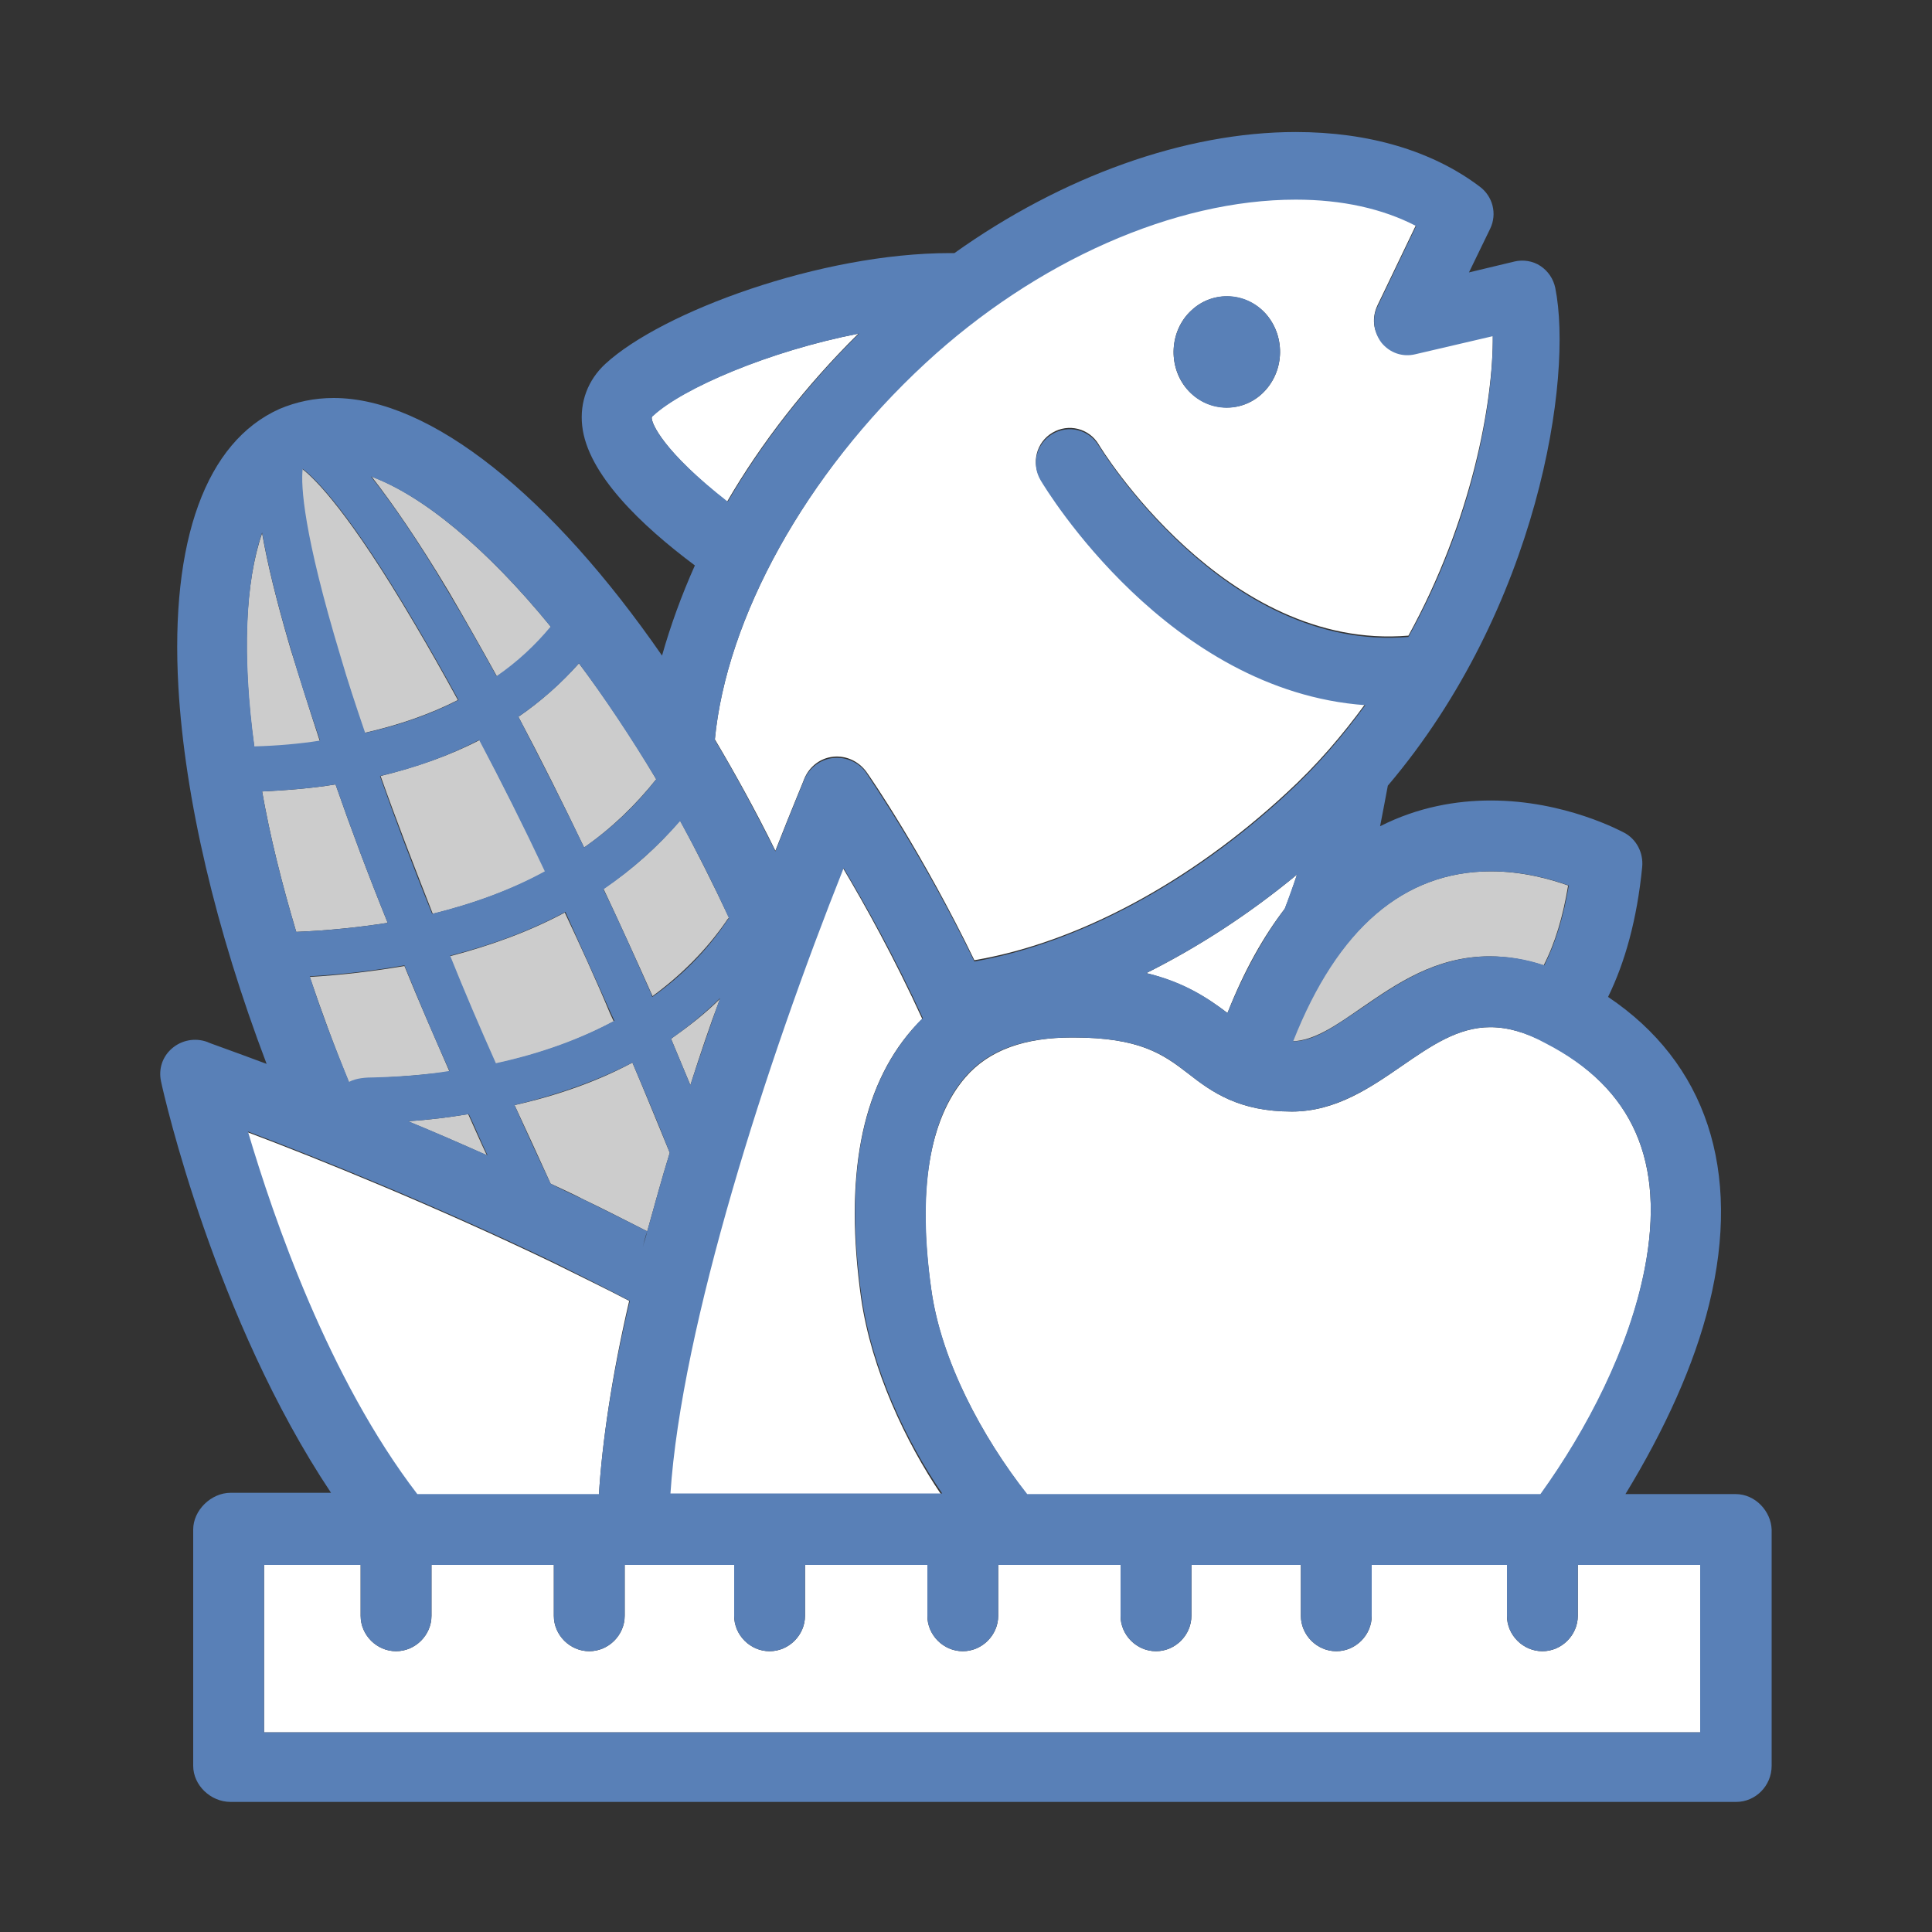 <?xml version="1.0" encoding="utf-8"?>
<!-- Generator: Adobe Illustrator 18.1.1, SVG Export Plug-In . SVG Version: 6.00 Build 0)  -->
<svg version="1.1" id="Layer_1" xmlns="http://www.w3.org/2000/svg" xmlns:xlink="http://www.w3.org/1999/xlink" x="0px" y="0px"
	 viewBox="0 0 300 300" enable-background="new 0 0 300 300" xml:space="preserve">
<rect x="0" y="0" width="300" height="300" fill="#333333" stroke="none"/>
<g>
	<path fill="#FFFFFF" d="M101.2,64.8c-0.1,0.9,1.8,5.3,11.7,13.1c5.3-9.1,12.2-18,20.4-26.1c-13.9,2.7-27.4,8.5-32,12.8
		C101.3,64.7,101.2,64.8,101.2,64.8z"/>
	<path fill="#FFFFFF" d="M199.5,141.1c0.7-1.7,1.3-3.5,1.9-5.3c-7.5,6.2-15.4,11.3-23.4,15.3c6,1.5,9.7,4,12.6,6.2
		C193.2,150.7,196.2,145.4,199.5,141.1z"/>
	<path fill="#FFFFFF" d="M129.4,117.5c2-0.2,3.9,0.7,5.1,2.3c0.8,1.1,8.8,12.8,16.8,29.3c15.9-2.7,33.4-12,48.5-26
		c4.7-4.3,8.7-9,12.2-13.8c-30.7-2.2-49.6-33.4-50.4-34.9c-1.5-2.5-0.7-5.7,1.8-7.2c2.5-1.5,5.7-0.7,7.2,1.8
		c0.2,0.4,19.6,32.1,48.1,29.7c9.8-17.8,13.2-36.2,13.1-46.7l-12,2.8c-2,0.5-4-0.2-5.3-1.8c-1.3-1.6-1.5-3.7-0.6-5.6l6-12.5
		c-5.1-2.7-11.5-4.1-18.7-4.1c-18.8,0-40.2,9.5-57.5,25.4C125,73.7,112.8,96,111,114.8c3.2,5.4,6.4,11.2,9.4,17.3
		c2.7-6.9,4.5-11.1,4.5-11.2C125.7,119,127.4,117.7,129.4,117.5z M185,48.2c3.4-3.2,8.7-2.8,11.7,0.7c3,3.6,2.7,9-0.7,12.2
		c-3.4,3.2-8.7,2.8-11.7-0.7S181.6,51.3,185,48.2z"/>
	<path fill="#CCCCCC" d="M45.1,100.7c-2.2-7.5-3.6-13.3-4.4-17.9c-2.6,7.5-3.2,19.1-1.2,33.3c3.6-0.1,7-0.4,10.2-0.9
		C48,110,46.5,105.2,45.1,100.7z"/>
	<path fill="#CCCCCC" d="M80.5,111.3c3.4,6.4,6.8,13.2,10.2,20.3c4.3-3,8-6.6,11.2-10.6c-3.9-6.6-8-12.7-12-18
		C87.1,106.1,84,108.9,80.5,111.3z"/>
	<path fill="#CCCCCC" d="M69.8,166.4c-2.4-5.5-4.8-11-7-16.4c-4.7,0.8-9.6,1.4-14.7,1.7c1.8,5.3,3.8,10.8,6.1,16.4
		c1.1-0.6,2.6-0.6,3.9-0.7C62.2,167.2,66.1,166.9,69.8,166.4z"/>
	<path fill="#CCCCCC" d="M77.2,105.1c3.2-2.2,5.9-4.8,8.4-7.7C75.4,84.9,65.5,76.9,57.7,74c3.1,4,7.1,9.7,12,17.9
		C72.1,96,74.6,100.4,77.2,105.1z"/>
	<path fill="#CCCCCC" d="M63.3,174.1c3.9,1.6,8.1,3.4,12.3,5.3c-1-2.1-1.9-4.2-2.9-6.4C69.7,173.5,66.6,173.9,63.3,174.1z"/>
	<path fill="#CCCCCC" d="M93.7,138c2.5,5.3,5,10.8,7.5,16.4c0.1,0.1,0.1,0.2,0.1,0.3c4.5-3.3,8.4-7.2,11.5-11.7
		c0.1-0.2,0.2-0.3,0.4-0.5c-2.5-5.3-5-10.3-7.6-15.1C102.1,131.5,98.2,135,93.7,138z"/>
	<path fill="#CCCCCC" d="M104.2,161.3c1,2.4,2,4.8,3,7.2c1.5-4.7,3-9.2,4.6-13.4C109.5,157.4,106.9,159.4,104.2,161.3z"/>
	<path fill="#CCCCCC" d="M60.2,143.3c-3-7.4-5.7-14.6-8.1-21.5c-3.6,0.6-7.4,0.9-11.4,1.1c1.2,6.8,3,14.1,5.3,21.8
		C50.9,144.5,55.7,144,60.2,143.3z"/>
	<path fill="#CCCCCC" d="M46.9,72.8c-0.3,2.6,0.1,10.1,5.9,29.2c1.1,3.7,2.4,7.7,3.8,11.8c5.3-1.2,10.2-2.9,14.5-5.1
		c-2.3-4.2-4.5-8.1-6.7-11.8C54.3,79.7,49,74.4,46.9,72.8z"/>
	<path fill="#CCCCCC" d="M98.2,165c-5.4,2.9-11.6,5.1-18.3,6.6c1.9,4.1,3.8,8.2,5.6,12.2c1.7,0.8,3.5,1.6,5.2,2.5
		c3.4,1.6,6.6,3.3,9.8,4.9c1.1-3.9,2.2-8,3.5-12.2C102.1,174.4,100.2,169.7,98.2,165z"/>
	<path fill="#CCCCCC" d="M87.7,141.7c-5.4,2.9-11.4,5.1-17.9,6.8c2.3,5.5,4.6,11.1,7.1,16.7c6.9-1.5,13-3.7,18.4-6.6
		c-0.2-0.4-0.4-0.9-0.6-1.3C92.5,152,90.1,146.8,87.7,141.7z"/>
	<path fill="#CCCCCC" d="M74.5,114.9c-4.6,2.4-9.8,4.2-15.4,5.6c2.4,6.8,5.2,14,8.1,21.4c6.5-1.6,12.4-3.8,17.6-6.6
		C81.3,128.1,77.8,121.3,74.5,114.9z"/>
	<path fill="#FFFFFF" d="M97.7,202c-3.6-1.9-7.6-3.8-11.8-5.9c-18.3-8.8-36.6-16.2-47.5-20.3c4,13.4,12.6,38.3,26.3,56.3H93
		C93.5,224,95,213.6,97.7,202z"/>
	<path fill="#FFFFFF" d="M133.7,201.5c-2.6-18.7,0-32.5,7.9-41.6c0.5-0.6,1.1-1.1,1.6-1.7c-4.3-9.4-8.9-17.7-12.3-23.4
		c-12,30.1-25.3,71.2-26.9,97.2h42.1C140.7,224,135.3,212.7,133.7,201.5z"/>
	<path fill="#CCCCCC" d="M211.4,156.5c5.4-3.7,11.5-8,19.9-8c2.8,0,5.6,0.5,8.4,1.4c1.8-3.5,3-7.6,3.8-12.4c-2.8-1-7.1-2.2-12-2.2
		c-13.5,0-23.9,8.9-30.9,26.4C204.1,161.6,207.5,159.2,211.4,156.5z"/>
	<path fill="#FFFFFF" d="M240,161.9c-3.1-1.6-5.9-2.4-8.6-2.4c-5,0-9.2,2.9-13.7,6c-4.8,3.3-10.2,7.1-17.1,7.1
		c-8.2,0-12.4-3-16.1-5.9c-3.9-3-7.5-5.6-17.9-5.6h-0.1c-7.3,0-12.9,1.9-16.6,6.2c-5.6,6.5-7.5,17.7-5.3,32.9
		c1.5,11.1,7.9,22.9,14.9,31.9h79.7c7.2-10,13.8-22.6,16.2-35.1C258.6,180.4,253.6,169,240,161.9z"/>
	<path fill="#FFFFFF" d="M67,250.9c0,3-2.5,5.5-5.5,5.5s-5.5-2.5-5.5-5.5V243H41v26h223v-26h-19v7.9c0,3-2.5,5.5-5.5,5.5
		s-5.5-2.5-5.5-5.5V243h-21v7.9c0,3-2.5,5.5-5.5,5.5s-5.5-2.5-5.5-5.5V243h-17v7.9c0,3-2.5,5.5-5.5,5.5s-5.5-2.5-5.5-5.5V243h-19
		v7.9c0,3-2.5,5.5-5.5,5.5s-5.5-2.5-5.5-5.5V243h-19v7.9c0,3-2.5,5.5-5.5,5.5s-5.5-2.5-5.5-5.5V243H97v7.9c0,3-2.5,5.5-5.5,5.5
		s-5.5-2.5-5.5-5.5V243H67V250.9z"/>
	<g>
		<path fill="#5980B7" d="M196,61.1c3.4-3.2,3.7-8.6,0.7-12.2c-3-3.6-8.3-3.9-11.7-0.7s-3.7,8.6-0.7,12.2S192.6,64.3,196,61.1z"/>
		<path fill="#5980B7" d="M269.5,232h-17.1c6.1-10,10.7-20.1,13-29.5c5.1-20.8-0.5-37.5-15.7-47.7c2.6-5.3,4.5-12,5.3-20.2
			c0.2-2.2-0.9-4.3-2.8-5.3c-0.4-0.2-9.2-5-20.7-5c-5.3,0-11.3,1-17.2,4c0.4-2,0.8-4.2,1.2-6.3c23.4-27.6,28.8-63.4,26-77.3
			c-0.3-1.4-1.1-2.6-2.3-3.4s-2.7-1-4-0.7l-7.1,1.7l3.3-6.8c1.1-2.3,0.4-5-1.6-6.5c-7.4-5.6-17.3-8.5-28.6-8.5
			c-17.2,0-36.3,6.9-53,18.8c-0.2,0-0.5,0-0.7,0c-20,0-44.7,9.1-53.5,17.2c-2.7,2.5-4,5.9-3.6,9.6c0.8,7.5,9.2,15.5,17.5,21.7
			c-2.1,4.7-3.8,9.4-5.1,14c-17.1-24.7-35.9-40-51-40c-3,0-5.8,0.6-8.4,1.7c-11.4,5.1-17,20.4-15.7,43.2c1,17.3,5.8,37.7,13.7,58.5
			c-5.6-2.1-9.1-3.3-9.2-3.4c-1.9-0.7-4-0.3-5.5,1c-1.5,1.3-2.1,3.2-1.7,5.1c0.5,2.4,8.4,36.9,26.4,63.9H35.8c-3,0-5.8,2.7-5.8,5.7
			v36.7c0,3,2.7,5.6,5.8,5.6h233.8c3,0,5.5-2.5,5.5-5.6v-36.7C275,234.7,272.6,232,269.5,232z M255.4,196.9
			c-2.4,12.4-9,25.1-16.2,35.1h-79.7c-7.1-9-13.4-20.9-14.9-31.9c-2.1-15.2-0.3-26.5,5.3-32.9c3.7-4.3,9.3-6.1,16.6-6.1h0.1
			c10.4,0,14.1,2.6,17.9,5.6c3.7,2.9,7.9,5.9,16.1,5.9c6.8,0,12.3-3.8,17.1-7.1c4.5-3.1,8.7-6,13.7-6c2.7,0,5.5,0.8,8.6,2.5
			C253.6,169,258.6,180.4,255.4,196.9z M104.1,232c1.7-26,14.9-67.1,26.9-97.2c3.4,5.7,8,13.9,12.3,23.3c2.7-2.6,5.8-4.6,9.4-6
			c0,0,0,0,0,0c-3.6,1.4-6.7,3.4-9.4,6c-0.6,0.5-1.1,1.1-1.6,1.7c-7.9,9.1-10.6,22.8-7.9,41.6c1.6,11.2,7,22.5,12.5,30.5H104.1z
			 M52.9,102c-5.8-19.2-6.2-26.6-5.9-29.2c2.1,1.6,7.4,6.9,17.5,24.1c2.2,3.7,4.4,7.6,6.7,11.8c-4.3,2.2-9.1,3.9-14.5,5.1
			C55.3,109.7,54,105.8,52.9,102z M105.6,127.5c2.6,4.7,5.2,9.8,7.6,15.1c-0.1,0.1-0.3,0.3-0.4,0.5c-3.1,4.6-7,8.5-11.5,11.7
			c-0.1-0.1-0.1-0.2-0.1-0.3c-2.5-5.6-4.9-11.1-7.5-16.4C98.2,135,102.1,131.5,105.6,127.5z M107.2,168.5c-1-2.4-2-4.8-3-7.2
			c2.7-1.9,5.3-4,7.6-6.3C110.3,159.3,108.7,163.9,107.2,168.5C107.2,168.5,107.2,168.5,107.2,168.5z M94.8,157.2
			c0.2,0.4,0.4,0.9,0.6,1.3c-5.4,2.9-11.5,5.1-18.4,6.6c-2.5-5.6-4.9-11.2-7.1-16.7c6.6-1.7,12.5-3.9,17.9-6.8
			C90.1,146.8,92.5,152,94.8,157.2z M58.1,167.3c-1.3,0-2.8,0.1-3.9,0.7c-2.3-5.6-4.4-11.1-6.1-16.4c5.2-0.3,10.1-0.9,14.7-1.7
			c2.2,5.4,4.5,10.9,7,16.4C66.1,166.9,62.2,167.2,58.1,167.3z M67.1,141.9c-3-7.4-5.7-14.6-8.1-21.4c5.7-1.3,10.8-3.2,15.4-5.6
			c3.4,6.4,6.8,13.2,10.2,20.4C79.5,138.1,73.6,140.3,67.1,141.9z M60.2,143.3c-4.5,0.7-9.2,1.2-14.2,1.4c-2.3-7.7-4.1-15-5.3-21.8
			c4-0.2,7.8-0.5,11.4-1.1C54.5,128.7,57.2,135.9,60.2,143.3z M72.8,173c1,2.1,1.9,4.3,2.9,6.4c-4.3-1.9-8.4-3.7-12.3-5.3
			C66.6,173.9,69.7,173.5,72.8,173z M85.5,183.8c-1.9-4-3.8-8.1-5.6-12.2c6.7-1.6,12.9-3.8,18.3-6.6c2,4.7,4,9.4,5.8,14
			c-1.3,4.2-2.4,8.3-3.5,12.2c-0.2,0.9-0.5,1.7-0.7,2.5c0.2-0.8,0.4-1.7,0.7-2.5c-3.1-1.6-6.4-3.2-9.8-4.9
			C89,185.5,87.2,184.7,85.5,183.8C85.5,183.8,85.5,183.8,85.5,183.8z M199.5,141.1c-3.2,4.3-6.2,9.6-8.9,16.2
			c-2.9-2.2-6.6-4.8-12.6-6.2c8-4,15.9-9.1,23.4-15.3C200.8,137.6,200.1,139.4,199.5,141.1z M231.6,135.3c4.9,0,9.2,1.2,12,2.2
			c-0.8,4.7-2,8.8-3.8,12.4c-2.9-1-5.7-1.4-8.4-1.4c-8.4,0-14.5,4.3-19.9,8c-4,2.7-7.4,5.2-10.7,5.2
			C207.7,144.2,218,135.3,231.6,135.3z M101.2,64.8c0,0,0-0.1,0.2-0.2c4.6-4.3,18.1-10.1,32-12.8c-8.2,8.1-15.1,17-20.4,26.1
			C103,70.1,101.1,65.7,101.2,64.8z M143.7,56.4C160.9,40.5,182.4,31,201.2,31c7.2,0,13.5,1.4,18.7,4.1l-6,12.5
			c-0.9,1.8-0.6,4,0.6,5.6c1.3,1.6,3.3,2.3,5.3,1.8l12-2.8c0.1,10.5-3.2,28.9-13.1,46.7c-28.5,2.4-47.8-29.3-48.1-29.7
			c-1.5-2.5-4.7-3.3-7.2-1.8c-2.5,1.5-3.3,4.7-1.8,7.2c0.9,1.5,19.8,32.7,50.4,34.9c-3.5,4.8-7.5,9.5-12.2,13.8
			c-15.1,14-32.6,23.2-48.5,26c0,0,0,0,0,0c-8-16.5-16.1-28.2-16.8-29.3c-1.1-1.6-3.1-2.5-5.1-2.3c-2,0.2-3.7,1.5-4.5,3.3
			c0,0.1-1.8,4.3-4.5,11.2c0,0,0,0,0,0c-3-6-6.1-11.8-9.4-17.3C112.8,96,125,73.7,143.7,56.4z M90.7,131.6
			c-3.4-7.1-6.9-13.9-10.2-20.3c3.5-2.4,6.7-5.2,9.4-8.3c4,5.4,8,11.4,12,18C98.7,125.1,95,128.6,90.7,131.6z M85.5,97.3
			c-2.4,2.9-5.2,5.5-8.4,7.7c-2.6-4.7-5.1-9.1-7.5-13.1c-4.9-8.3-8.9-14-12-17.9C65.5,76.9,75.4,84.9,85.5,97.3z M40.7,82.7
			c0.8,4.6,2.2,10.5,4.4,17.9c1.3,4.5,2.9,9.4,4.6,14.4c-3.2,0.5-6.6,0.8-10.2,0.9C37.6,101.8,38.1,90.3,40.7,82.7z M38.5,175.7
			c10.9,4.1,29.2,11.5,47.5,20.3c4.2,2.1,8.2,4.1,11.8,6C95,213.7,93.5,224,93,232H64.8C51,214,42.5,189.2,38.5,175.7z M264,269H41
			v-26h15v0.2v7.7c0,3,2.5,5.5,5.5,5.5s5.5-2.5,5.5-5.5v-7.7V243h19v0.2v7.7c0,3,2.5,5.5,5.5,5.5s5.5-2.5,5.5-5.5v-7.7V243h17v0.2
			v7.7c0,3,2.5,5.5,5.5,5.5s5.5-2.5,5.5-5.5v-7.7V243h19v0.2v7.7c0,3,2.5,5.5,5.5,5.5s5.5-2.5,5.5-5.5v-7.7V243h19v0.2v7.7
			c0,3,2.5,5.5,5.5,5.5s5.5-2.5,5.5-5.5v-7.7V243h17v0.2v7.7c0,3,2.5,5.5,5.5,5.5s5.5-2.5,5.5-5.5v-7.7V243h21v0.2v7.7
			c0,3,2.5,5.5,5.5,5.5s5.5-2.5,5.5-5.5v-7.7V243h19V269z"/>
	</g>
</g>
</svg>
